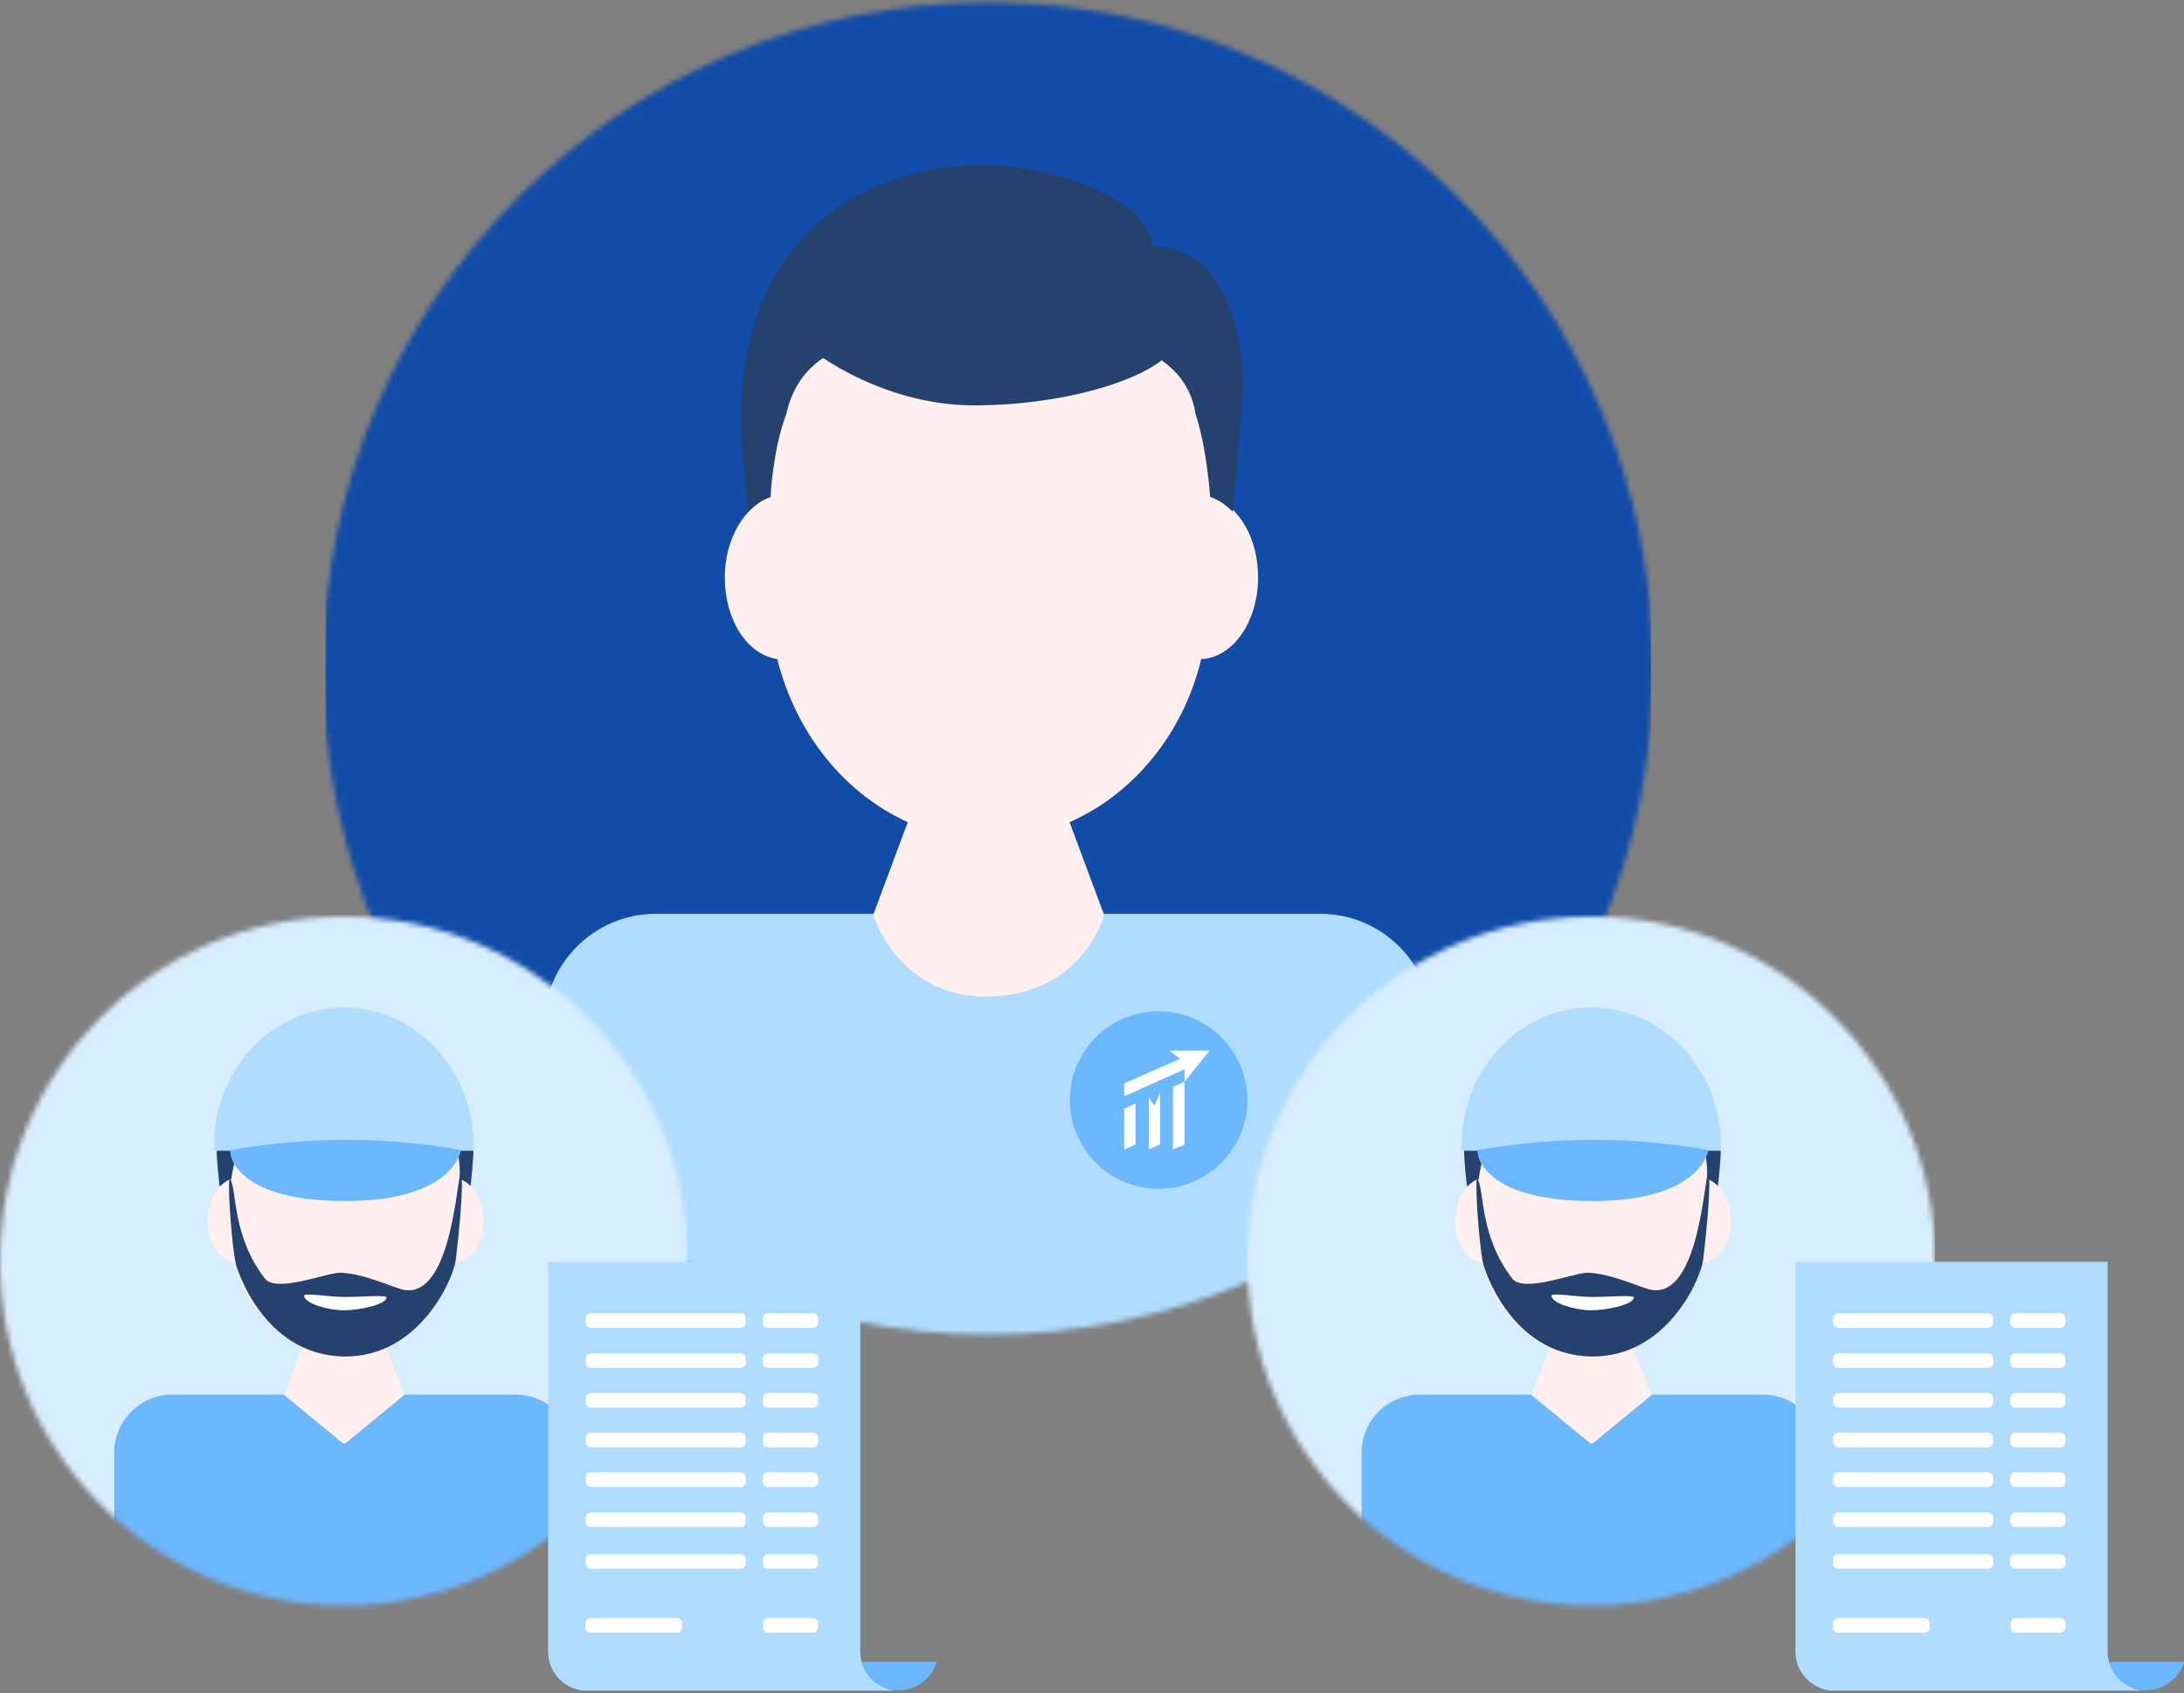 <svg width="436" height="338" viewBox="0 0 436 338" fill="none" xmlns="http://www.w3.org/2000/svg">
<rect x="0" y="0" width="436" height="338" fill="#808080" stroke="none"/>
<mask id="mask0" mask-type="alpha" maskUnits="userSpaceOnUse" x="64" y="0" width="266" height="267">
<path d="M197.258 266.414C270.569 266.414 330 206.884 330 133.451C330 60.018 270.569 0.488 197.258 0.488C123.947 0.488 64.517 60.018 64.517 133.451C64.517 206.884 123.947 266.414 197.258 266.414Z" fill="#D8EEFF"/>
</mask>
<g mask="url(#mask0)">
<rect x="64.948" y="-0.164" width="264.62" height="266.857" fill="#114CA8"/>
<path d="M286.125 266.54H108.616V204.743C108.616 192.473 118.639 182.434 130.888 182.434H263.63C275.88 182.434 285.902 192.473 285.902 204.743V266.54H286.125Z" fill="#B0DDFF"/>
<path d="M174.319 182.657L177.215 267.209H216.859L220.423 182.657H174.319Z" fill="#B0DDFF"/>
<path d="M213.74 144.955C213.517 147.632 203.495 149.863 197.258 149.863C191.022 149.863 182.113 147.186 181.891 144.285C181.891 142.947 191.468 144.731 197.704 144.731C204.163 144.955 213.962 143.839 213.74 144.955Z" fill="white"/>
<path d="M242.026 99.221C242.026 98.998 242.026 98.774 242.026 98.551C242.026 68.657 222.204 44.563 197.928 44.563C173.651 44.563 153.829 68.657 153.829 98.551C153.829 98.774 153.829 98.998 153.829 99.221C148.706 101.005 144.697 107.475 144.697 115.283C144.697 123.761 149.152 130.677 155.165 131.569C158.951 146.516 168.528 158.34 181.223 164.14L174.319 182.657C174.319 182.657 179.219 198.943 196.814 198.943C216.191 198.943 220.422 182.657 220.422 182.657L213.518 164.14C226.213 158.563 236.235 146.516 239.799 131.569C246.035 131.346 251.158 124.207 251.158 115.283C251.158 107.475 247.372 101.005 242.026 99.221Z" fill="#FFEFEF"/>
<path d="M248.262 77.358C248.039 73.788 247.594 49.025 229.999 49.248C229.776 40.102 211.513 33.409 197.482 32.963C176.992 32.293 145.811 44.117 148.038 87.843C148.038 87.843 149.151 101.898 149.374 102.121C150.711 100.783 152.047 99.667 153.829 99.221C153.829 98.998 154.274 89.851 156.947 82.712C160.956 64.642 182.337 66.203 203.273 66.203C215.968 66.203 236.235 67.096 238.685 82.712C240.912 89.405 241.581 98.998 241.581 99.221C243.14 99.667 244.699 100.783 246.035 102.121C246.258 102.121 247.371 87.843 247.371 87.843L248.262 77.358Z" fill="#25416D"/>
<path d="M234.008 69.773C230.222 75.35 213.295 80.927 194.364 80.927C175.21 80.927 159.842 68.88 159.842 67.542C159.842 66.203 167.637 61.072 173.205 59.287C178.773 57.503 193.918 49.248 201.713 51.033C209.509 53.041 234.008 69.773 234.008 69.773Z" fill="#25416D"/>
</g>
<circle cx="231.295" cy="219.615" r="17.725" fill="#6CB8FF"/>
<path d="M226.687 220.321L224.425 221.339V229.483L226.687 228.465V220.321Z" fill="white"/>
<path d="M233.474 209.746L235.567 211.386L224.426 216.306V218.794V218.851L236.472 213.478V215.967L241.448 209.746H233.474Z" fill="white"/>
<path d="M236.471 215.967L234.152 216.985V229.483L236.471 228.522V215.967Z" fill="white"/>
<path d="M231.607 218.116L230.476 220.717L229.345 219.134V229.483L231.607 228.465V218.116Z" fill="white"/>
<mask id="mask1" mask-type="alpha" maskUnits="userSpaceOnUse" x="0" y="182" width="138" height="139">
<path d="M68.652 320.512C106.568 320.512 137.304 289.724 137.304 251.746C137.304 213.767 106.568 182.979 68.652 182.979C30.737 182.979 0 213.767 0 251.746C0 289.724 30.737 320.512 68.652 320.512Z" fill="#D8EEFF"/>
</mask>
<g mask="url(#mask1)">
<rect x="-10.901" y="179.99" width="148.206" height="143.036" fill="#D8EEFF"/>
<path d="M93.878 236.89C93.187 236.198 92.496 235.621 91.575 235.39C91.575 235.275 91.229 232.159 89.847 228.467L91.92 227.198L94.454 229.621C94.685 229.621 93.993 236.89 93.878 236.89Z" fill="#25416D"/>
<path d="M114.497 321.925H22.807V289.965C22.807 283.619 27.99 278.427 34.325 278.427H102.978C109.313 278.427 114.497 283.619 114.497 289.965V321.925Z" fill="#6CB8FF"/>
<path d="M91.805 235.39C91.805 235.275 91.805 235.159 91.805 235.044C91.805 219.583 81.553 207.122 68.998 207.122C56.327 207.122 46.191 219.583 46.191 235.044C46.191 235.159 46.191 235.275 46.191 235.39C43.541 236.313 41.468 239.659 41.468 243.697C41.468 248.082 43.772 251.659 46.882 252.12C48.84 259.851 53.793 265.966 60.359 268.966L56.788 278.542L68.422 288.119H68.998L80.632 278.542L77.061 268.966C83.627 266.081 88.81 259.851 90.653 252.12C93.879 252.005 96.528 248.313 96.528 243.697C96.528 239.659 94.454 236.313 91.805 235.39Z" fill="#FFEFEF"/>
<path d="M43.886 236.89C44.577 236.198 45.269 235.621 46.19 235.39C46.19 235.275 46.536 232.159 47.918 228.467L45.844 227.198L43.31 229.621C43.08 229.621 43.771 236.89 43.886 236.89Z" fill="#25416D"/>
<path d="M94.569 228.813C94.569 213.583 82.935 201.122 68.652 201.122C54.368 201.122 42.734 213.468 42.734 228.813C42.734 229.159 42.734 229.39 42.734 229.736H45.96C46.536 236.428 56.442 238.851 68.652 238.851C80.862 238.851 90.768 236.544 91.344 229.736H94.569C94.569 229.39 94.569 229.044 94.569 228.813Z" fill="#B0DDFF"/>
<path d="M92.034 229.621C92.034 229.621 90.652 239.775 68.997 239.775C45.729 239.775 45.959 229.621 45.959 229.621C45.959 229.621 56.672 227.544 69.342 227.544C82.013 227.544 92.034 229.621 92.034 229.621Z" fill="#6CB8FF"/>
<path d="M47.112 252.466C46.19 248.543 45.269 234.352 45.96 235.39C47.342 237.698 46.306 246.697 52.871 255.236C55.175 258.235 65.427 253.966 68.076 254.082C72.684 254.312 77.752 256.735 80.286 257.428C89.386 259.62 90.999 238.621 91.805 234.698C92.266 232.275 92.727 237.005 90.999 251.428C90.538 255.351 83.742 270.927 68.767 270.812C52.18 270.581 47.112 252.466 47.112 252.466Z" fill="#25416D"/>
<path d="M77.175 259.043C77.06 260.428 71.876 261.581 68.651 261.581C65.426 261.581 60.818 260.197 60.703 258.697C60.703 258.005 65.656 258.928 68.882 258.928C72.107 258.928 77.175 258.466 77.175 259.043Z" fill="white"/>
</g>
<path d="M171.728 251.912H109.431V329.59H171.728V251.912Z" fill="#B0DDFF"/>
<path d="M147.842 265.087H117.985C117.42 265.087 116.936 264.602 116.936 264.036V263.228C116.936 262.662 117.42 262.177 117.985 262.177H147.842C148.407 262.177 148.891 262.662 148.891 263.228V264.036C148.891 264.602 148.407 265.087 147.842 265.087Z" fill="white"/>
<path d="M162.287 265.087H153.329C152.764 265.087 152.28 264.602 152.28 264.036V263.228C152.28 262.662 152.764 262.177 153.329 262.177H162.287C162.852 262.177 163.336 262.662 163.336 263.228V264.036C163.336 264.602 162.852 265.087 162.287 265.087Z" fill="white"/>
<path d="M147.842 273.089H117.985C117.42 273.089 116.936 272.604 116.936 272.039V271.23C116.936 270.664 117.42 270.179 117.985 270.179H147.842C148.407 270.179 148.891 270.664 148.891 271.23V272.039C148.891 272.604 148.407 273.089 147.842 273.089Z" fill="white"/>
<path d="M162.287 273.089H153.329C152.764 273.089 152.28 272.604 152.28 272.039V271.23C152.28 270.664 152.764 270.179 153.329 270.179H162.287C162.852 270.179 163.336 270.664 163.336 271.23V272.039C163.336 272.604 162.852 273.089 162.287 273.089Z" fill="white"/>
<path d="M147.842 281.011H117.985C117.42 281.011 116.936 280.526 116.936 279.96V279.152C116.936 278.586 117.42 278.101 117.985 278.101H147.842C148.407 278.101 148.891 278.586 148.891 279.152V279.96C148.891 280.526 148.407 281.011 147.842 281.011Z" fill="white"/>
<path d="M162.287 281.011H153.329C152.764 281.011 152.28 280.526 152.28 279.96V279.152C152.28 278.586 152.764 278.101 153.329 278.101H162.287C162.852 278.101 163.336 278.586 163.336 279.152V279.96C163.336 280.526 162.852 281.011 162.287 281.011Z" fill="white"/>
<path d="M147.842 288.932H117.985C117.42 288.932 116.936 288.447 116.936 287.882V287.073C116.936 286.507 117.42 286.022 117.985 286.022H147.842C148.407 286.022 148.891 286.507 148.891 287.073V287.882C148.891 288.447 148.407 288.932 147.842 288.932Z" fill="white"/>
<path d="M162.287 288.932H153.329C152.764 288.932 152.28 288.447 152.28 287.882V287.073C152.28 286.507 152.764 286.022 153.329 286.022H162.287C162.852 286.022 163.336 286.507 163.336 287.073V287.882C163.336 288.447 162.852 288.932 162.287 288.932Z" fill="white"/>
<path d="M147.842 296.854H117.985C117.42 296.854 116.936 296.369 116.936 295.803V294.994C116.936 294.429 117.42 293.944 117.985 293.944H147.842C148.407 293.944 148.891 294.429 148.891 294.994V295.803C148.891 296.449 148.407 296.854 147.842 296.854Z" fill="white"/>
<path d="M162.287 296.854H153.329C152.764 296.854 152.28 296.369 152.28 295.803V294.994C152.28 294.429 152.764 293.944 153.329 293.944H162.287C162.852 293.944 163.336 294.429 163.336 294.994V295.803C163.336 296.449 162.852 296.854 162.287 296.854Z" fill="white"/>
<path d="M147.842 304.856H117.985C117.42 304.856 116.936 304.371 116.936 303.805V302.997C116.936 302.431 117.42 301.946 117.985 301.946H147.842C148.407 301.946 148.891 302.431 148.891 302.997V303.805C148.891 304.371 148.407 304.856 147.842 304.856Z" fill="white"/>
<path d="M162.287 304.856H153.329C152.764 304.856 152.28 304.371 152.28 303.805V302.997C152.28 302.431 152.764 301.946 153.329 301.946H162.287C162.852 301.946 163.336 302.431 163.336 302.997V303.805C163.336 304.371 162.852 304.856 162.287 304.856Z" fill="white"/>
<path d="M147.842 313.181H117.985C117.42 313.181 116.936 312.696 116.936 312.131V311.322C116.936 310.756 117.42 310.271 117.985 310.271H147.842C148.407 310.271 148.891 310.756 148.891 311.322V312.131C148.891 312.696 148.407 313.181 147.842 313.181Z" fill="white"/>
<path d="M162.287 313.181H153.329C152.764 313.181 152.28 312.696 152.28 312.131V311.322C152.28 310.756 152.764 310.271 153.329 310.271H162.287C162.852 310.271 163.336 310.756 163.336 311.322V312.131C163.336 312.696 162.852 313.181 162.287 313.181Z" fill="white"/>
<path d="M162.287 325.953H153.41C152.846 325.953 152.361 325.468 152.361 324.902V324.094C152.361 323.528 152.846 323.043 153.41 323.043H162.287C162.852 323.043 163.336 323.528 163.336 324.094V324.902C163.336 325.468 162.852 325.953 162.287 325.953Z" fill="white"/>
<path d="M135.173 325.953H117.904C117.339 325.953 116.854 325.468 116.854 324.902V324.094C116.854 323.528 117.339 323.043 117.904 323.043H135.173C135.737 323.043 136.222 323.528 136.222 324.094V324.902C136.222 325.468 135.737 325.953 135.173 325.953Z" fill="white"/>
<path d="M171.728 329.671C171.728 329.59 171.728 329.509 171.728 329.429H109.431V330.237C109.673 334.036 112.659 337.108 116.451 337.512H178.83C174.795 337.027 171.728 333.713 171.728 329.671Z" fill="#B0DDFF"/>
<path d="M171.971 331.773C172.939 335.087 175.925 337.431 179.475 337.431C183.026 337.431 186.093 335.006 186.98 331.773H171.971Z" fill="#6CB8FF"/>
<mask id="mask2" mask-type="alpha" maskUnits="userSpaceOnUse" x="249" y="182" width="138" height="139">
<path d="M317.672 320.512C355.587 320.512 386.324 289.724 386.324 251.746C386.324 213.767 355.587 182.979 317.672 182.979C279.756 182.979 249.02 213.767 249.02 251.746C249.02 289.724 279.756 320.512 317.672 320.512Z" fill="#D8EEFF"/>
</mask>
<g mask="url(#mask2)">
<rect x="238.119" y="180" width="148.206" height="143.036" fill="#D8EEFF"/>
<path d="M342.898 236.89C342.207 236.198 341.516 235.621 340.594 235.39C340.594 235.275 340.248 232.159 338.866 228.467L340.94 227.198L343.474 229.621C343.704 229.621 343.013 236.89 342.898 236.89Z" fill="#25416D"/>
<path d="M363.517 321.925H271.827V289.965C271.827 283.619 277.011 278.427 283.346 278.427H351.998C358.334 278.427 363.517 283.619 363.517 289.965V321.925Z" fill="#6CB8FF"/>
<path d="M340.825 235.39C340.825 235.275 340.825 235.159 340.825 235.044C340.825 219.583 330.573 207.122 318.017 207.122C305.347 207.122 295.21 219.583 295.21 235.044C295.21 235.159 295.21 235.275 295.21 235.39C292.561 236.313 290.487 239.659 290.487 243.697C290.487 248.082 292.791 251.659 295.901 252.12C297.859 259.851 302.812 265.966 309.378 268.966L305.807 278.542L317.441 288.119H318.017L329.651 278.542L326.08 268.966C332.646 266.081 337.83 259.851 339.673 252.12C342.898 252.005 345.547 248.313 345.547 243.697C345.547 239.659 343.474 236.313 340.825 235.39Z" fill="#FFEFEF"/>
<path d="M292.907 236.89C293.598 236.198 294.289 235.621 295.211 235.39C295.211 235.275 295.556 232.159 296.938 228.467L294.865 227.198L292.331 229.621C292.1 229.621 292.792 236.89 292.907 236.89Z" fill="#25416D"/>
<path d="M343.59 228.813C343.59 213.583 331.956 201.122 317.672 201.122C303.389 201.122 291.755 213.468 291.755 228.813C291.755 229.159 291.755 229.39 291.755 229.736H294.98C295.556 236.428 305.462 238.851 317.672 238.851C329.882 238.851 339.788 236.544 340.364 229.736H343.59C343.59 229.39 343.59 229.044 343.59 228.813Z" fill="#B0DDFF"/>
<path d="M341.055 229.621C341.055 229.621 339.673 239.775 318.017 239.775C294.749 239.775 294.98 229.621 294.98 229.621C294.98 229.621 305.692 227.544 318.363 227.544C331.034 227.544 341.055 229.621 341.055 229.621Z" fill="#6CB8FF"/>
<path d="M296.131 252.466C295.21 248.543 294.288 234.352 294.98 235.39C296.362 237.698 295.325 246.697 301.891 255.236C304.195 258.235 314.446 253.966 317.096 254.082C321.703 254.312 326.772 256.735 329.306 257.428C338.406 259.62 340.018 238.621 340.825 234.698C341.285 232.275 341.746 237.005 340.018 251.428C339.557 255.351 332.761 270.927 317.787 270.812C301.2 270.581 296.131 252.466 296.131 252.466Z" fill="#25416D"/>
<path d="M326.196 259.043C326.08 260.428 320.897 261.581 317.672 261.581C314.446 261.581 309.839 260.197 309.724 258.697C309.724 258.005 314.677 258.928 317.902 258.928C321.127 258.928 326.196 258.466 326.196 259.043Z" fill="white"/>
</g>
<path d="M420.749 251.912H358.451V329.59H420.749V251.912Z" fill="#B0DDFF"/>
<path d="M396.863 265.087H367.005C366.44 265.087 365.956 264.602 365.956 264.036V263.228C365.956 262.662 366.44 262.177 367.005 262.177H396.863C397.428 262.177 397.912 262.662 397.912 263.228V264.036C397.912 264.602 397.428 265.087 396.863 265.087Z" fill="white"/>
<path d="M411.307 265.087H402.35C401.785 265.087 401.301 264.602 401.301 264.036V263.228C401.301 262.662 401.785 262.177 402.35 262.177H411.307C411.872 262.177 412.356 262.662 412.356 263.228V264.036C412.356 264.602 411.872 265.087 411.307 265.087Z" fill="white"/>
<path d="M396.863 273.089H367.005C366.44 273.089 365.956 272.604 365.956 272.039V271.23C365.956 270.664 366.44 270.179 367.005 270.179H396.863C397.428 270.179 397.912 270.664 397.912 271.23V272.039C397.912 272.604 397.428 273.089 396.863 273.089Z" fill="white"/>
<path d="M411.307 273.089H402.35C401.785 273.089 401.301 272.604 401.301 272.039V271.23C401.301 270.664 401.785 270.179 402.35 270.179H411.307C411.872 270.179 412.356 270.664 412.356 271.23V272.039C412.356 272.604 411.872 273.089 411.307 273.089Z" fill="white"/>
<path d="M396.863 281.011H367.005C366.44 281.011 365.956 280.526 365.956 279.96V279.152C365.956 278.586 366.44 278.101 367.005 278.101H396.863C397.428 278.101 397.912 278.586 397.912 279.152V279.96C397.912 280.526 397.428 281.011 396.863 281.011Z" fill="white"/>
<path d="M411.307 281.011H402.35C401.785 281.011 401.301 280.526 401.301 279.96V279.152C401.301 278.586 401.785 278.101 402.35 278.101H411.307C411.872 278.101 412.356 278.586 412.356 279.152V279.96C412.356 280.526 411.872 281.011 411.307 281.011Z" fill="white"/>
<path d="M396.863 288.932H367.005C366.44 288.932 365.956 288.447 365.956 287.882V287.073C365.956 286.507 366.44 286.022 367.005 286.022H396.863C397.428 286.022 397.912 286.507 397.912 287.073V287.882C397.912 288.447 397.428 288.932 396.863 288.932Z" fill="white"/>
<path d="M411.307 288.932H402.35C401.785 288.932 401.301 288.447 401.301 287.882V287.073C401.301 286.507 401.785 286.022 402.35 286.022H411.307C411.872 286.022 412.356 286.507 412.356 287.073V287.882C412.356 288.447 411.872 288.932 411.307 288.932Z" fill="white"/>
<path d="M396.863 296.854H367.005C366.44 296.854 365.956 296.369 365.956 295.803V294.994C365.956 294.429 366.44 293.944 367.005 293.944H396.863C397.428 293.944 397.912 294.429 397.912 294.994V295.803C397.912 296.449 397.428 296.854 396.863 296.854Z" fill="white"/>
<path d="M411.307 296.854H402.35C401.785 296.854 401.301 296.369 401.301 295.803V294.994C401.301 294.429 401.785 293.944 402.35 293.944H411.307C411.872 293.944 412.356 294.429 412.356 294.994V295.803C412.356 296.449 411.872 296.854 411.307 296.854Z" fill="white"/>
<path d="M396.863 304.856H367.005C366.44 304.856 365.956 304.371 365.956 303.805V302.997C365.956 302.431 366.44 301.946 367.005 301.946H396.863C397.428 301.946 397.912 302.431 397.912 302.997V303.805C397.912 304.371 397.428 304.856 396.863 304.856Z" fill="white"/>
<path d="M411.307 304.856H402.35C401.785 304.856 401.301 304.371 401.301 303.805V302.997C401.301 302.431 401.785 301.946 402.35 301.946H411.307C411.872 301.946 412.356 302.431 412.356 302.997V303.805C412.356 304.371 411.872 304.856 411.307 304.856Z" fill="white"/>
<path d="M396.863 313.181H367.005C366.44 313.181 365.956 312.696 365.956 312.131V311.322C365.956 310.756 366.44 310.271 367.005 310.271H396.863C397.428 310.271 397.912 310.756 397.912 311.322V312.131C397.912 312.696 397.428 313.181 396.863 313.181Z" fill="white"/>
<path d="M411.307 313.181H402.35C401.785 313.181 401.301 312.696 401.301 312.131V311.322C401.301 310.756 401.785 310.271 402.35 310.271H411.307C411.872 310.271 412.356 310.756 412.356 311.322V312.131C412.356 312.696 411.872 313.181 411.307 313.181Z" fill="white"/>
<path d="M411.308 325.953H402.431C401.866 325.953 401.382 325.468 401.382 324.902V324.094C401.382 323.528 401.866 323.043 402.431 323.043H411.308C411.872 323.043 412.357 323.528 412.357 324.094V324.902C412.357 325.468 411.872 325.953 411.308 325.953Z" fill="white"/>
<path d="M384.193 325.953H366.924C366.359 325.953 365.875 325.468 365.875 324.902V324.094C365.875 323.528 366.359 323.043 366.924 323.043H384.193C384.758 323.043 385.242 323.528 385.242 324.094V324.902C385.242 325.468 384.758 325.953 384.193 325.953Z" fill="white"/>
<path d="M420.749 329.671C420.749 329.59 420.749 329.509 420.749 329.429H358.451V330.237C358.693 334.036 361.679 337.108 365.472 337.512H427.85C423.815 337.027 420.749 333.713 420.749 329.671Z" fill="#B0DDFF"/>
<path d="M420.991 331.773C421.96 335.087 424.945 337.431 428.496 337.431C432.047 337.431 435.113 335.006 436.001 331.773H420.991Z" fill="#6CB8FF"/>
</svg>
